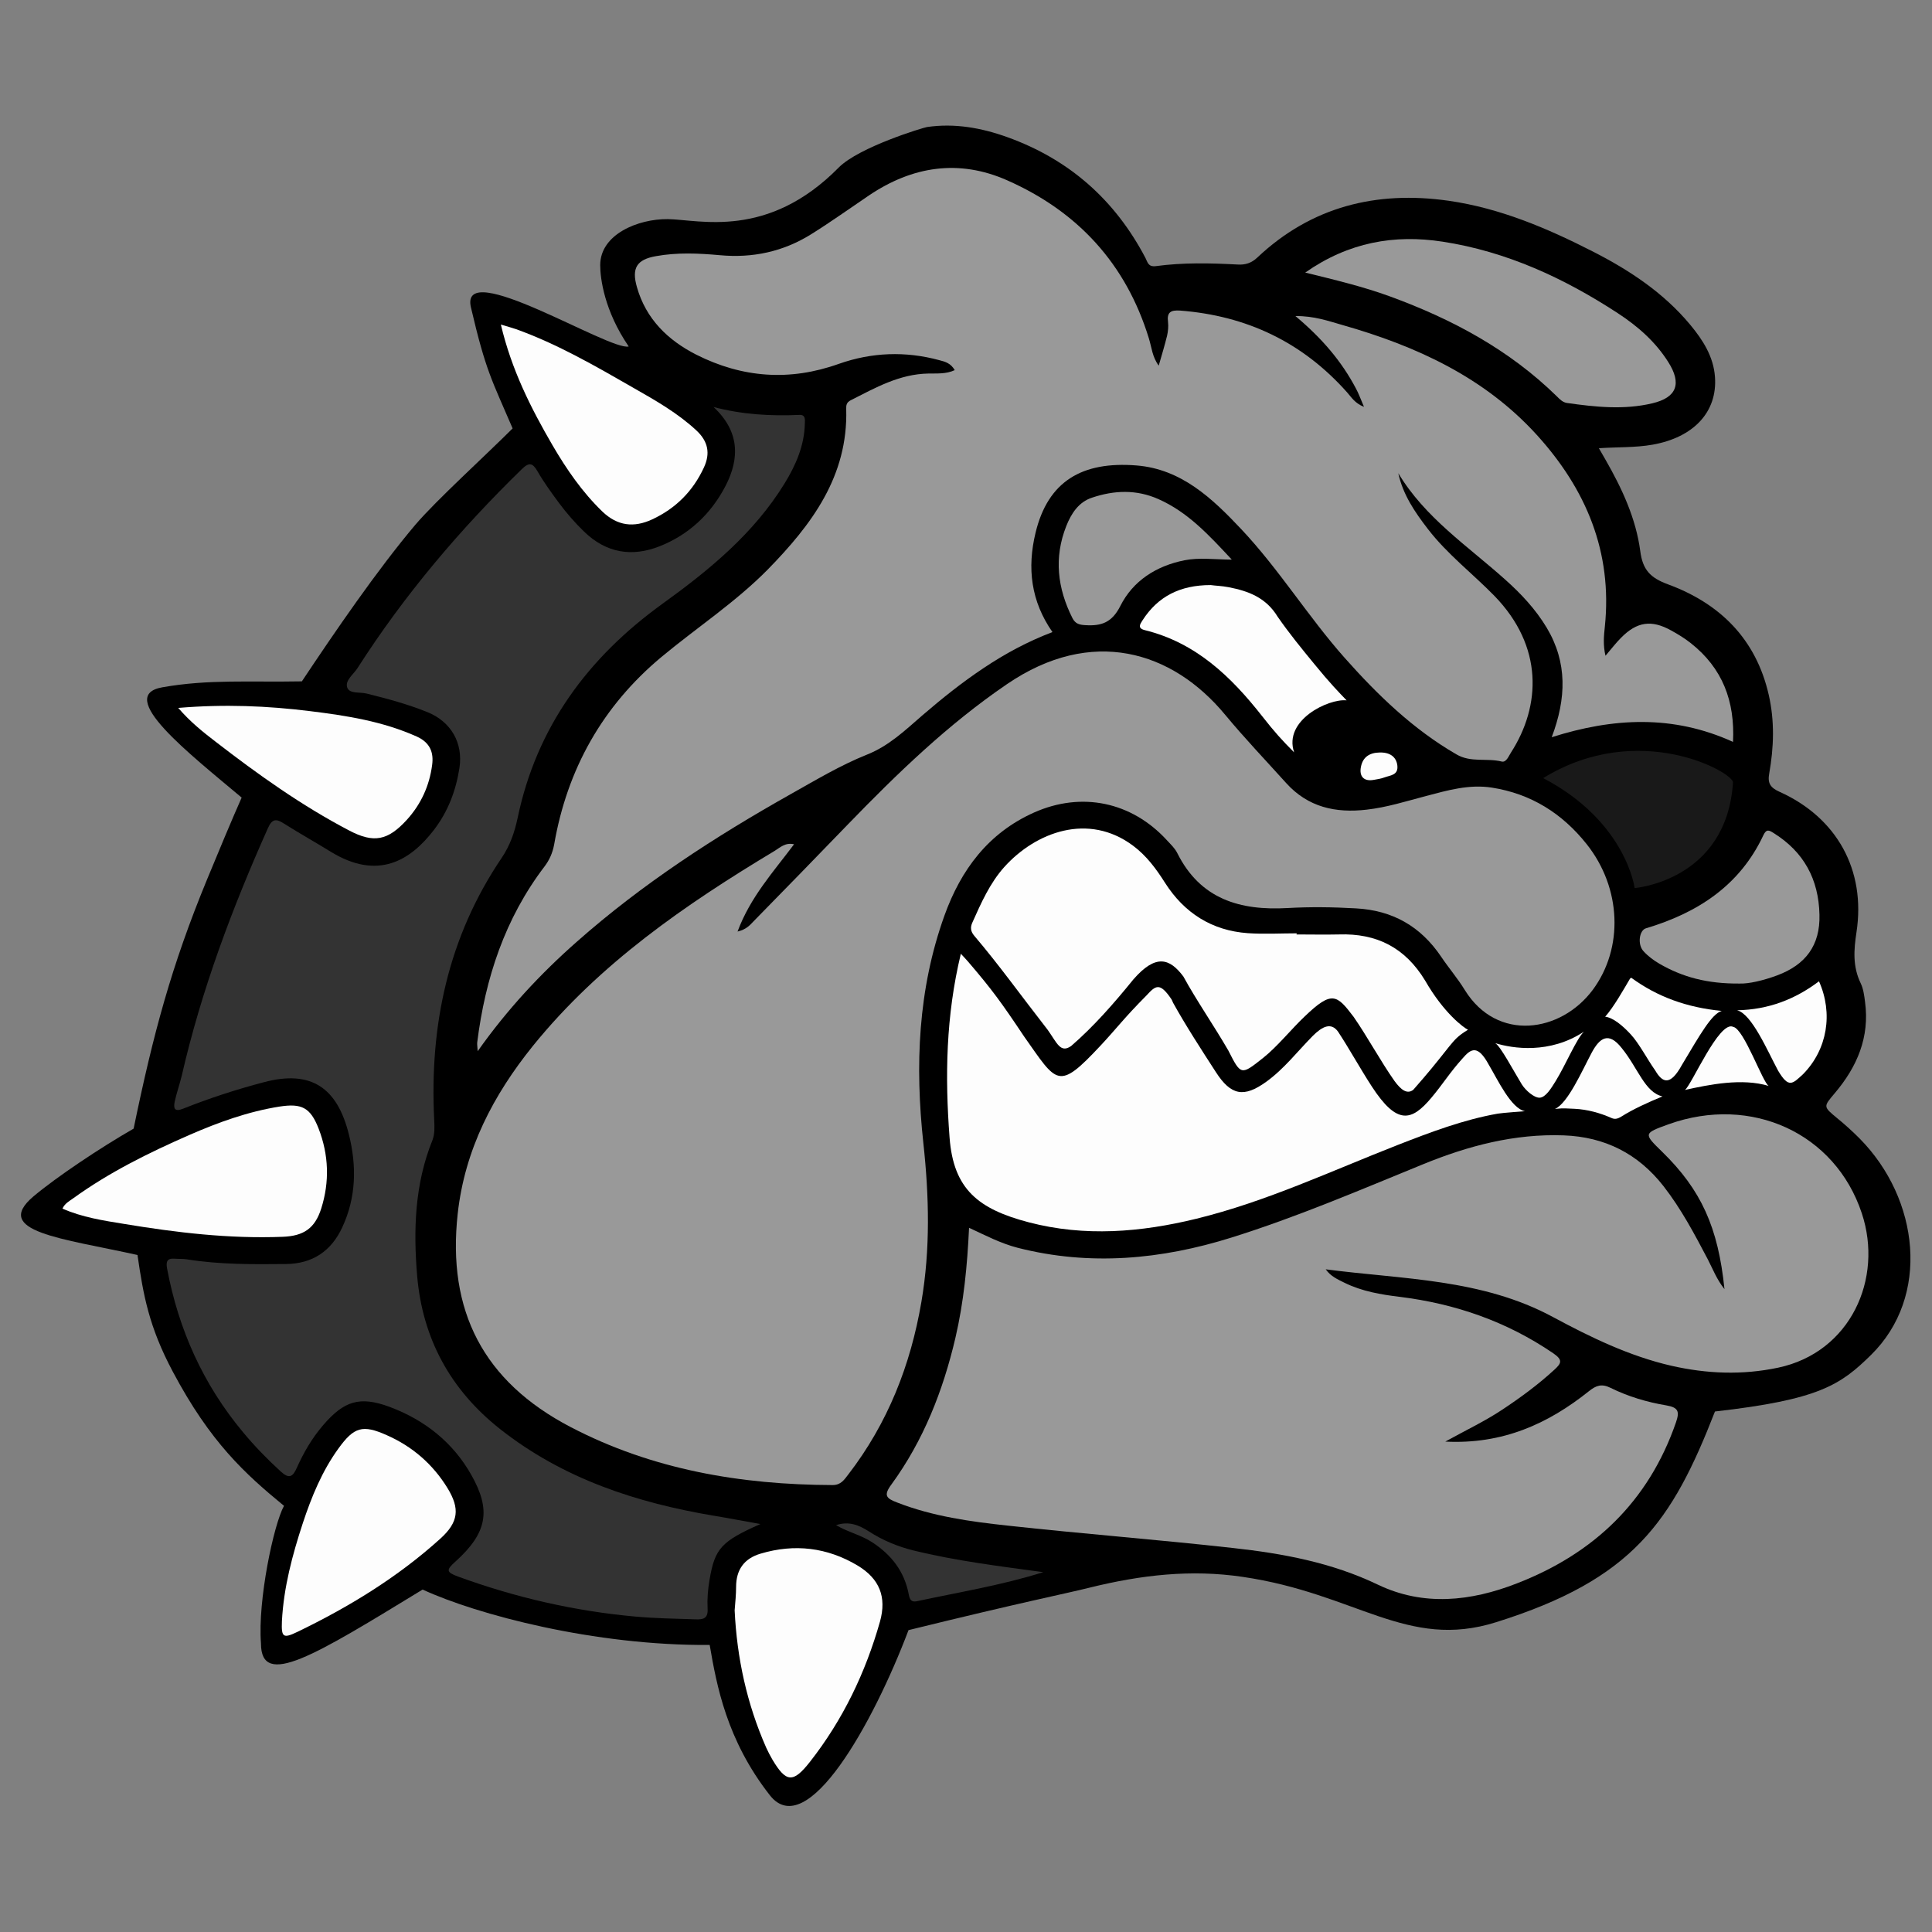 <?xml version="1.0" encoding="utf-8"?>
<!-- Generator: Adobe Illustrator 26.0.1, SVG Export Plug-In . SVG Version: 6.00 Build 0)  -->
<svg version="1.1" id="BD-Body-Head_00000141450106340548527340000009930210577267074441_"
	 xmlns="http://www.w3.org/2000/svg" xmlns:xlink="http://www.w3.org/1999/xlink" x="0px" y="0px" viewBox="0 0 1200 1200"
	 style="enable-background:new 0 0 1200 1200;" xml:space="preserve">
<rect x="0" y="0" width="1200" height="1200" fill="#808080" stroke="none"/>
<style type="text/css">
	.st0{fill-rule:evenodd;clip-rule:evenodd;fill:none;}
	.st1{fill:#999999;}
	.st2{fill:#FDFDFD;}
	.st3{fill:#333333;}
	.st4{fill:#191919;}
</style>
<rect id="_x31_200x1200_Background" x="0" y="0" transform="matrix(-1 -4.489576e-11 4.489576e-11 -1 1200 1200)" class="st0" width="1200" height="1200"/>
<g id="BD-Body-Head">
	<path id="Sillowette" d="M414.8,136.1c-18.4-0.2-42,9.4-42,28.6c0,8.1,2.5,28.3,17.7,50.5c-11.8,3-105.3-55.9-98-24.3
		c9.3,39.9,13.1,45.3,25.9,75.2c-16.6,16.6-47.4,44.6-60.3,59.7c-23.7,28-50.5,67.2-70.6,97.4c-32.6,0.6-58-1.4-86.7,3.7
		c-29.5,5.2,16.7,41.1,49.3,68.5c-5.2,11.6-15.6,36.5-21.6,51.1C106.5,599.9,95.2,641.9,83,701c-20.9,12-47.8,30-62.1,42
		c-26.2,22.1,17.7,26.1,64.5,36.5c3.6,24.9,7.1,44.6,21.9,72.4c23.4,44.1,45,63.6,69.1,83.4c-6.4,11.6-16.4,58.7-14.3,85.5
		c0,28.3,33.5,7.3,100.4-33.5c33.5,15.5,106.8,35,178.3,34.4c4.3,25,10.5,59.1,37.4,93.4c23,29.3,64.2-44.7,86.1-102.6
		c70.3-17.3,98.6-22.9,111.7-26.2c33-8.2,63.9-11.6,95.7-6.9c70.8,10.3,102.1,45.6,157.5,28.2c85.2-26.7,109.3-62.4,136-130.9
		c64.5-7.3,77.9-16.4,96.9-35.1c37-36.3,30.1-96.9-7.1-134.5c-4.4-4.4-9-8.6-13.8-12.5c-8.8-7.3-8.8-7.1-1.6-15.6
		c13.9-16.4,21.8-34.8,18.8-56.8c-0.5-3.9-1-8-2.7-11.5c-5-10.4-4.3-20.6-2.6-31.7c5.9-38.6-12.2-71.2-47.8-87.2
		c-5.8-2.6-7.5-5.4-6.4-11.4c2.9-16.3,3.4-32.6-0.3-48.8c-7.9-34.7-30.3-56.8-62.7-68.7c-10.8-4-15.6-8.9-17.1-20.6
		c-2.7-20.3-11.3-38.8-21.5-56.6c-1.2-2.1-2.5-4.3-4.2-7.3c11.7-0.8,22.6-0.3,33.3-2.2c25.5-4.5,40.4-20.3,38.8-42.1
		c-0.9-12.6-7.5-22.9-15.3-32.3c-16.5-19.9-37.7-33.9-60.4-45.5c-28.4-14.5-57.7-27-89.7-31.6c-44.9-6.4-85.3,3.6-118.9,35.3
		c-3.6,3.4-7.4,4.6-12.2,4.3c-16.9-0.9-33.9-1.3-50.8,1c-4.8,0.6-5.1-2.5-6.4-5c-18.9-36.1-47.4-61.3-85.8-75.1
		c-16.1-5.8-32.7-8.8-49.9-6.3c-2.5,0.4-42.1,12.4-54.8,25.1C476.8,148.9,434.5,136.4,414.8,136.1z"/>
	<g id="Gray_Parts">
		<g id="Head">
			<path id="Chin" class="st1" d="M823.6,788.6c2.9,4.1,7.3,6.1,11.6,8.2c10.8,5.3,22.6,7.3,34.3,8.7c34.5,4.3,66.3,15.3,95.2,35
				c6.1,4.2,5.2,6.2,0.7,10.3c-10,9.2-20.9,17.2-32.2,24.7c-10.8,7.2-22.5,12.7-35.5,19.9c35.6,1.8,63.8-11,89.2-31.3
				c4.5-3.6,7.9-4.8,13.4-2.1c10.9,5.4,22.7,8.9,34.6,10.9c7.6,1.3,8.4,3.8,6.1,10.5c-17,49.2-51.1,81.6-98.9,100.1
				c-28.5,11.1-57.9,14.4-86.4,0.7c-28.6-13.7-58.9-19.3-89.8-22.7c-46.6-5.2-93.3-8.8-139.9-13.9c-23.2-2.5-46.5-5.7-68.6-14.3
				c-6.8-2.6-8.9-4.3-3.7-11.3c19.9-27.3,32-58.1,39.7-90.9c5.2-22.3,7.4-44.9,8.5-68.5c10.3,4.8,19.7,9.7,30.1,12.4
				c44.9,11.5,89.4,7.3,132.8-6.3c40.6-12.7,79.8-29.5,119.2-45.6c27.9-11.4,56.6-19,87.2-17.9c25.6,0.9,46.3,11.4,62,31.5
				c11,14.1,19.3,29.8,27.6,45.6c3.1,6,5.5,12.4,10.3,18.4c-3.9-38.4-14.5-61.6-38.5-85.1c-11.9-11.6-11.9-11.6,3.8-17.3
				c51.4-18.4,103.5,5.5,120,55.3c13.5,40.6-7,86.4-52,95.9c-22.3,4.7-44.3,3.8-66.3-1.2c-26.1-6-50.2-17.7-73.4-30.2
				c-44.4-24-93.5-23.4-141.3-29.7C823.6,788.6,823.6,788.6,823.6,788.6z"/>
			<path id="Cheek" class="st1" d="M468.1,572.2c19.6-20,39.1-40,58.5-60.1c30.7-31.7,62.2-62.2,98.9-87.2
				c52.5-35.8,102.5-20.8,135.5,19.1c12.1,14.6,25.1,28.2,37.8,42.3c13.7,15.2,30.9,18.8,50,16.6c12.6-1.4,24.8-5.3,37-8.5
				c13.3-3.5,26.7-7.4,40.8-5.2c24.4,3.8,43.8,16.1,58.9,35.1c21.7,27.3,23,64.6,3.8,90.5c-19.8,26.6-59.4,32.6-79.5,0.1
				c-4.4-7.2-10-13.7-14.7-20.7c-12.7-18.8-30.1-28.8-53-30c-14.1-0.8-28.3-1-42.3-0.2c-29.6,1.7-54.3-5.5-68.6-34.2
				c-1.5-3-4.1-5.4-6.4-7.9c-21.9-23.9-53-30.4-82.6-17.2c-28.4,12.7-45.4,35.6-55.6,64c-16.5,45.9-18.3,93.3-13.1,141.2
				c3.6,33,4.4,65.9-1.2,98.7c-6.7,39.3-20.9,75.4-45.4,107.2c-2.5,3.2-4.5,6.6-9.8,6.6c-56.9-0.2-111.9-9.5-162.8-36.1
				c-54-28.2-76.7-72.1-70-132.5c4.4-39.8,22.1-73.7,46.8-104.3c41.4-51.1,94.6-87.7,150.2-121.1c3.1-1.9,6.5-5.3,11.9-4
				c-12.8,17.1-27.1,32.7-35.1,54.2C463.6,577.3,465.8,574.6,468.1,572.2z"/>
			<path id="Upper_Lip" class="st1" d="M1030.7,598.6c-3.6-2.1-7.1-4.7-9.9-7.8c-3.9-4.2-2.6-13,1.5-14.2
				c32.1-9.6,58.3-26.5,73-57.9c1.9-4,3.6-3,6.3-1.3c18.8,11.7,28,28.7,28.5,50.7c0.5,19.1-8.6,31.1-26.2,37.7
				c-8.9,3.3-17.8,5.3-23.3,5.1C1060.2,611.1,1044.9,606.8,1030.7,598.6z"/>
			<path id="Eye_Lid" class="st1" d="M735.7,348c-17.5,3.5-32,12.7-39.9,28.5c-5.2,10.2-11.7,12.4-21.6,11.8
				c-3.9-0.2-6.3-0.9-8.1-4.4c-9.3-18.5-11.6-37.5-3.8-57.2c3.1-7.8,7.7-14.9,16-17.6c13.7-4.6,27.5-5.2,41.2,0.9
				c18.1,8,31.1,22,45.6,37.6C754,347.5,744.8,346.2,735.7,348z"/>
			<path id="Forehead" class="st1" d="M833.9,201.9c45.7,13,88.1,32.4,120.7,68.3c30.5,33.6,47,72.6,42.2,119
				c-0.6,5.6-1.2,11.4,0.4,18.1c3.7-4.3,6.4-7.9,9.6-11.1c9.9-10.1,19-11.4,31.2-4.6c4.2,2.3,8.3,4.8,12.1,7.8
				c19.7,15.5,27.6,36,26.3,61.4c-37.3-17-74.5-15-112.6-2.9c9.1-24.1,9.8-46.4-3.1-68c-6.9-11.5-16-21.2-25.9-30
				c-23.2-20.8-49.7-38.3-66.3-66c2.9,13.4,10.3,24.2,18.4,34.7c12,15.6,27.6,27.5,41.2,41.4c30.7,31.5,29,68.5,10.4,97.4
				c-1.5,2.3-2.9,6.3-5.8,5.6c-9.2-2.3-19.1,0.8-28-4.4c-27-15.6-49.1-37-69.6-60.1c-22.7-25.6-40.7-55-64.2-79.9
				c-18-19.1-37.2-37.3-65-39.5c-33.8-2.7-55,9.8-62.7,41.8c-5.3,21.9-2.9,42.5,10.5,61.7c-15.3,5.8-29.4,13.4-42.7,22.3
				c-13.4,8.9-26,19-38.2,29.5c-10.6,9.2-20.7,18.9-34.3,24.3c-16.5,6.6-31.8,15.8-47.3,24.5c-47.1,26.5-92.3,55.8-132.9,91.7
				c-22.7,20-43.2,42-61.6,68c-0.2-2.9-0.4-4.2-0.3-5.4c5-39.9,17.2-77,41.8-109.3c3.1-4.1,5-8.4,6-13.7
				c8.1-46.8,30.1-86,66.7-116.5c21.9-18.2,45.9-33.9,66-54.3c27.2-27.8,49.9-57.9,48.7-99.6c-0.1-2.4,0.2-4.2,2.8-5.5
				c15.4-7.8,30.3-16.3,48.3-16.6c5.3-0.1,10.9,0.4,16.3-2.1c-2.5-4.4-6.1-5.3-9.6-6.2c-21-5.7-42-4.9-62.4,2.3
				c-30.5,10.9-59.9,8.7-88.5-5.7c-17.7-9-31.3-22.2-36.9-42c-3.4-11.8-0.1-17.1,11.8-19.2c13.2-2.4,26.5-1.8,39.7-0.6
				c20.4,1.9,39.4-2.2,56.7-13c12.2-7.6,23.9-16,35.9-24.1c27-18.2,55.9-22.7,85.9-9.4c43.9,19.4,73.8,51.9,88,98.2
				c1.7,5.5,2.1,11.5,6.1,16.9c1.9-6.6,3.7-12.5,5.2-18.6c0.6-2.7,0.9-5.7,0.6-8.4c-0.8-6.1,1.5-7.6,7.5-7.2
				c41.3,3.2,76,19.6,103.7,50.8c2.6,2.9,4.7,6.7,10.5,9c-2.1-4.9-3.3-8.3-5-11.4c-8.9-16.9-21.1-31.2-37.6-45
				C816.3,196.2,825.1,199.4,833.9,201.9z"/>
			<path id="Ear" class="st1" d="M896,150.1c39.7,6.1,75.4,22.6,108.8,44.4c12.4,8.1,23.4,17.7,31.4,30.4c8.5,13.4,5.3,22-9.9,25.6
				c-17.6,4.2-35.4,2.3-53-0.2c-2.7-0.4-4.5-2.3-6.3-4.1c-29.6-29-65.1-48-103.7-62.1c-16.7-6.1-33.9-10.2-52.6-14.8
				C837.7,150.4,866.1,145.5,896,150.1z"/>
		</g>
	</g>
	<g id="White_Parts">
		<g id="Spikes">
			<path id="Spike_00000041292950597516356200000002455401688892479400_" class="st2" d="M457.2,985.7c0-10.7,5-17.7,15.2-20.7
				c21.1-6.3,41.4-3.9,60.3,7.4c13.6,8.2,18.1,19.5,13.9,34.7c-9,31.8-23.1,61.2-43.6,87.3c-10.4,13.2-14.7,12.8-23.2-1.4
				c-1.4-2.4-2.7-4.9-3.9-7.5c-12-27.2-18.2-55.7-19.6-85.3C456.7,995.2,457.2,990.4,457.2,985.7z"/>
			<path id="Spike_00000064318660959273555340000011029414718169988529_" class="st2" d="M188.1,946c5.4-16.3,11.9-32.2,22.1-46.3
				c9.7-13.4,15-15,30-8.3c15.9,7,28.6,18,37.7,32.8c7.9,12.9,6.9,21.2-4.3,31.4c-26.5,24-56.8,42.5-88.9,58
				c-8.9,4.3-10,3.3-9.6-6.6C176.2,985.9,181.6,965.8,188.1,946z"/>
			<path id="Spike_00000111175258037863882070000006061723647397937026_" class="st2" d="M45.6,744.2c22.3-16.1,46.8-28.2,71.9-39.2
				c18.1-7.9,36.6-14.6,56.2-17.7c13.7-2.1,19.1,0.6,24.2,13.7c6.3,16.3,6.9,33,1.6,49.7c-3.9,12.2-10.8,17-23.9,17.5
				c-33.2,1.3-65.9-2.6-98.5-8c-13-2.1-26-4.1-38.3-9.5C40.2,747.5,43.1,746,45.6,744.2z"/>
			<path id="Spike" class="st2" d="M192.6,441.7c22.7,2.8,45.1,6.3,66.3,15.8c8.1,3.7,10.6,9.7,9.5,17.7c-1.7,12.9-6.9,24.3-15.7,34
				c-11.8,12.9-20.5,14.7-35.9,6.6c-29.6-15.5-56.6-34.8-83-55.2c-7.8-6-15.5-12.1-23.1-20.9C139.4,437.3,166,438.4,192.6,441.7z"/>
			<path id="Spike_00000098943791795790263770000007251386862308892862_" class="st2" d="M320.4,204.4c25.9,9.3,49.5,23,73.2,36.6
				c13.7,7.8,27.4,15.6,39.1,26.5c7.1,6.7,8.6,14.1,4.5,22.9c-6.8,14.7-17.5,25.4-32.1,32.2c-11.4,5.3-21.6,4.1-31-4.9
				c-12.5-12.1-22.2-26.2-30.9-41.1c-13.5-23.2-25.5-47-32.1-75C315.1,202.8,317.8,203.5,320.4,204.4z"/>
		</g>
		<g id="Teeth">
			<path id="Lower_Big_Teeth" class="st2" d="M601.3,597.3c14.9,17.4,20.5,25.1,34.8,46.5c20.6,29.1,20.9,34.1,47.6,5.5
				c10-10.7,14.3-16.8,28.3-30.9c5.8-6.3,8.3-8.5,15.5,2.1c0.5,0.7,0.7,1.5,1.1,2.3c7.8,14.1,17.8,29.5,26.6,43.1
				c9.4,14.6,17.4,16,31.3,6c11.1-8,19.4-18.9,28.9-28.5c5.9-5.9,11.4-8.6,15.7-2.6c6.8,10.3,13.6,22.7,21,34.1
				c15.7,24.1,24.7,21.5,36.9,7c7.4-8.8,11.3-15.5,19.5-24.6c5.1-5.9,9.3-8.7,16.2,4c5.5,9.2,13.8,27.2,22.5,28.9
				c0,0-14.1,1-16.9,1.5c-21.5,3.8-41.7,11.5-62,19.4c-41.4,16.2-81.9,35.3-125.3,45.9c-34.4,8.4-69.3,11.3-104,2.2
				c-31.4-8.2-46.8-20.6-49.2-52.6c-2.9-38-2.3-75.6,7-114.2C599.1,594.8,600.2,596.1,601.3,597.3z"/>
			<path id="Upper_Big_Teeth" class="st2" d="M805.3,580.4c8.8,0,17.5,0.2,26.3,0c23.5-0.8,41.2,8.2,53.6,28.7
				c11.6,20.2,23.9,29.2,26.6,30.5c-6.7,4-8.5,6.6-11.7,10.4c-9.5,12-12.5,15.7-22.3,26.9c-3.9,3-7.7-0.1-11.6-5.4
				c-8.6-12.2-17.2-28.1-25.5-40c-10.4-13.7-13.4-16.4-30.2-0.3c-8.2,7.7-17.1,18.9-26.1,26c-13.4,10.6-13.6,10.9-21.4-4.6
				c-9.2-15.9-19.8-31.1-28-46.1c-8.5-11.3-17.1-14.2-31.1,1.9c-12,14.8-24.6,29.2-38.6,41.3c-6.7,4.7-8.8-2-14.6-10.1
				c-17.6-22.6-29.8-39.8-45.5-58.3c-2.3-2.7-2.7-5.2-1.2-8.4c5.4-12.1,10.8-24.3,19.7-34.3c19.6-21.8,52.3-34.1,80.1-13.3
				c8.3,6.2,14.3,14.3,19.8,23c12,18.8,29.1,29.7,51.4,31.3c10.1,0.7,20.3,0.1,30.5,0.1C805.3,580,805.3,580.2,805.3,580.4z"/>
			<path id="Small_Tooth" class="st2" d="M1120,667.1c-6.7,6.2-9,9-15.6-2.1c-6.5-12.1-16.4-35.4-25.5-37.5
				c19.7-0.4,36.2-6.9,50.9-18C1138.7,629.4,1135,651.8,1120,667.1z"/>
			<path id="Small_Tooth_00000176745456225691667590000008746361511290254734_" class="st2" d="M1007.1,693.5c-2,1.2-3.8,2-6.2,0.9
				c-7.2-3.2-15-5.3-22.8-5.7c-9.7-0.5-8.2-0.2-12.3,0.1c8-3.5,16.8-23.6,22.8-34.9c5.1-9.5,10.6-13.2,18.7-2.9
				c10.1,12.4,14.3,27.5,25.3,30C1023.6,684.7,1014.2,689,1007.1,693.5z"/>
			<path id="Small_Tooth_00000010275980468834045570000004816705062781485477_" class="st2" d="M1044.7,661.4
				c-7.3,13.3-12.1,11.2-16.6,3.5c-4.7-6.6-10.1-16.9-15.1-22.3c-5.1-5.6-11.2-10.6-16-11.1c5.3-6,11.4-16.8,15.4-23.6
				c0.1-0.2,0.4-0.3,0.8-0.6c16.3,11.9,34.6,18.5,56.2,20.6C1063.2,629.7,1056,642.5,1044.7,661.4z"/>
			<path id="Small_Tooth_00000161626082163409758430000011821844150332903344_" class="st2" d="M966.3,671.4
				c-2.8,4.5-6.2,10.2-10,10.4c-3.5,0.1-8.8-4.6-11.1-8.3c-5.2-8.5-13.2-23.7-16.5-25.6c10.9,3.4,33.9,6.9,55.1-7.1
				C979.3,645,972.4,661.5,966.3,671.4z"/>
			<path id="Small_Tooth_00000131366063733043193380000002377201516829066120_" class="st2" d="M1076.5,637.8
				c6.7,1.1,18.4,34.8,22.1,36.7c-16.6-5-36.7-0.9-52.1,2.5C1050.4,674.6,1067.8,633.5,1076.5,637.8z"/>
		</g>
		<g id="Eye">
			<path id="Eye_White" class="st2" d="M763,364.7c12.4,2.4,23.3,6.4,30.6,18.4c7,10.1,14.9,19.8,22.8,29.4
				c9.7,11.9,15.3,17.6,20,22.5c-11.1-1.2-39.4,12.2-32.6,32.3c-7.5-7.5-12.2-12.7-19.8-22.4c-19.3-24.6-41.2-45.7-72.9-53.5
				c-4.8-1.2-3-3.7-1.4-6.2c9.5-14.7,23.2-21.8,42.3-21.8C754.6,363.8,758.9,363.9,763,364.7z"/>
			<path id="Eye_White_Small" class="st2" d="M867.9,475.3c0.8,6.3-4.4,6.2-8.1,7.6c-2.1,0.8-4.4,1.1-6.6,1.5
				c-6,1.1-9.1-2.1-7.9-8.1c1.2-6.2,5.5-8.8,11.6-8.9C863.3,467.2,867.2,470.1,867.9,475.3z"/>
		</g>
	</g>
	<path id="Collar" class="st3" d="M496.5,257.7c3.9-0.2,3.5,2.9,3.4,5.4c-0.3,13.7-5.6,25.8-12.6,37.2
		c-19.1,31.1-46.7,53.7-75.8,74.7c-46.3,33.4-78.2,76.5-90,133.1c-1.9,8.9-4.7,17-9.8,24.6c-33.4,49.3-45,104.3-42,163
		c0.2,4.3,0.4,8.6-1.1,12.5c-11,27.2-11.9,55.7-9.5,84.2c3.3,38.9,20.6,70.8,51.5,95.2c39.2,30.9,84.7,45.8,133.1,53.9
		c9.2,1.5,18.3,3.3,28.6,5.1c-24.3,10.8-28.3,15.1-31.6,34.7c-1,5.8-1.5,11.8-1.2,17.7c0.4,6.2-2.5,7-7.5,6.8
		c-12.4-0.4-24.8-0.6-37.2-1.7c-37.8-3.4-74.4-11.8-110.1-24.8c-7.7-2.8-7.6-4.2-1.9-9.3c20.1-18.1,22.2-32.2,10-53.8
		c-11.4-20.3-29.1-34.3-50.9-42.4c-18.4-6.8-28.2-3.7-41.1,11.3c-6.9,8-12.1,16.9-16.4,26.5c-2.5,5.7-4.8,7.2-10.1,2.3
		c-8.3-7.6-16.2-15.7-23.4-24.4c-24.7-29.6-40-63.7-47.1-101.5c-0.8-4.3-0.1-6.6,4.7-6.2c2.5,0.2,5.1,0,7.6,0.4
		c20.5,3.3,41.1,3.1,61.7,2.9c16.3-0.2,27.9-8,34.7-22.6c8.8-18.7,9.1-38.3,4.2-57.9c-7.2-28.9-23.3-40.3-52.9-32.4
		c-17.1,4.5-33.7,9.9-50,16.4c-5.5,2.2-6.1-0.2-5.3-4.3c1.2-5.5,3.1-10.8,4.4-16.2c12.2-53.2,31.3-104,53.5-153.7
		c2.7-6.1,5.3-5.9,10.1-2.8c9.5,6,19.3,11.5,28.9,17.4c29.3,18,49.5,5.5,64.1-13.5c8.8-11.5,13.7-24.4,15.9-38.7
		c2.3-15.4-5.3-28.5-19.7-34.4c-12.3-5-25-8.4-37.9-11.6c-4.2-1.1-10.6,0.3-12.1-3.7c-1.6-4.5,3.9-8.2,6.4-12.2
		c29-45.3,63.5-86,102-123.5c4.5-4.4,6.7-4,9.8,1.4c3.9,6.8,8.6,13.2,13.3,19.6c4.7,6.3,9.9,12.3,15.6,17.8
		c13.7,13.3,29.7,15.9,46.9,9.1c18.2-7.2,31.9-20.1,40.9-37.4c9.1-17.5,8.6-34.2-7.4-49.1C461.1,257.5,478.7,258.5,496.5,257.7z
		 M648,976.5c-27.2-3.7-54.2-7-80.7-13.5c-9.7-2.4-19.1-6.3-27.6-11.8c-6.4-4.1-12.6-6.5-20.4-3.9c7.2,4.3,15.6,6.1,22.7,10.8
		c11.8,7.8,19.7,18,22.4,32c0.6,3.3,1.5,5.3,5.3,4.4C595.8,988.9,622.3,984.6,648,976.5z"/>
	<path id="Nose_Tip" class="st4" d="M1015.3,551.6c0,0,57.1-4.5,61.1-65.6c0.4-6.1-58.4-39.3-117.9-2.7
		C1010.1,510.3,1015.3,551.6,1015.3,551.6z"/>
</g>
</svg>
